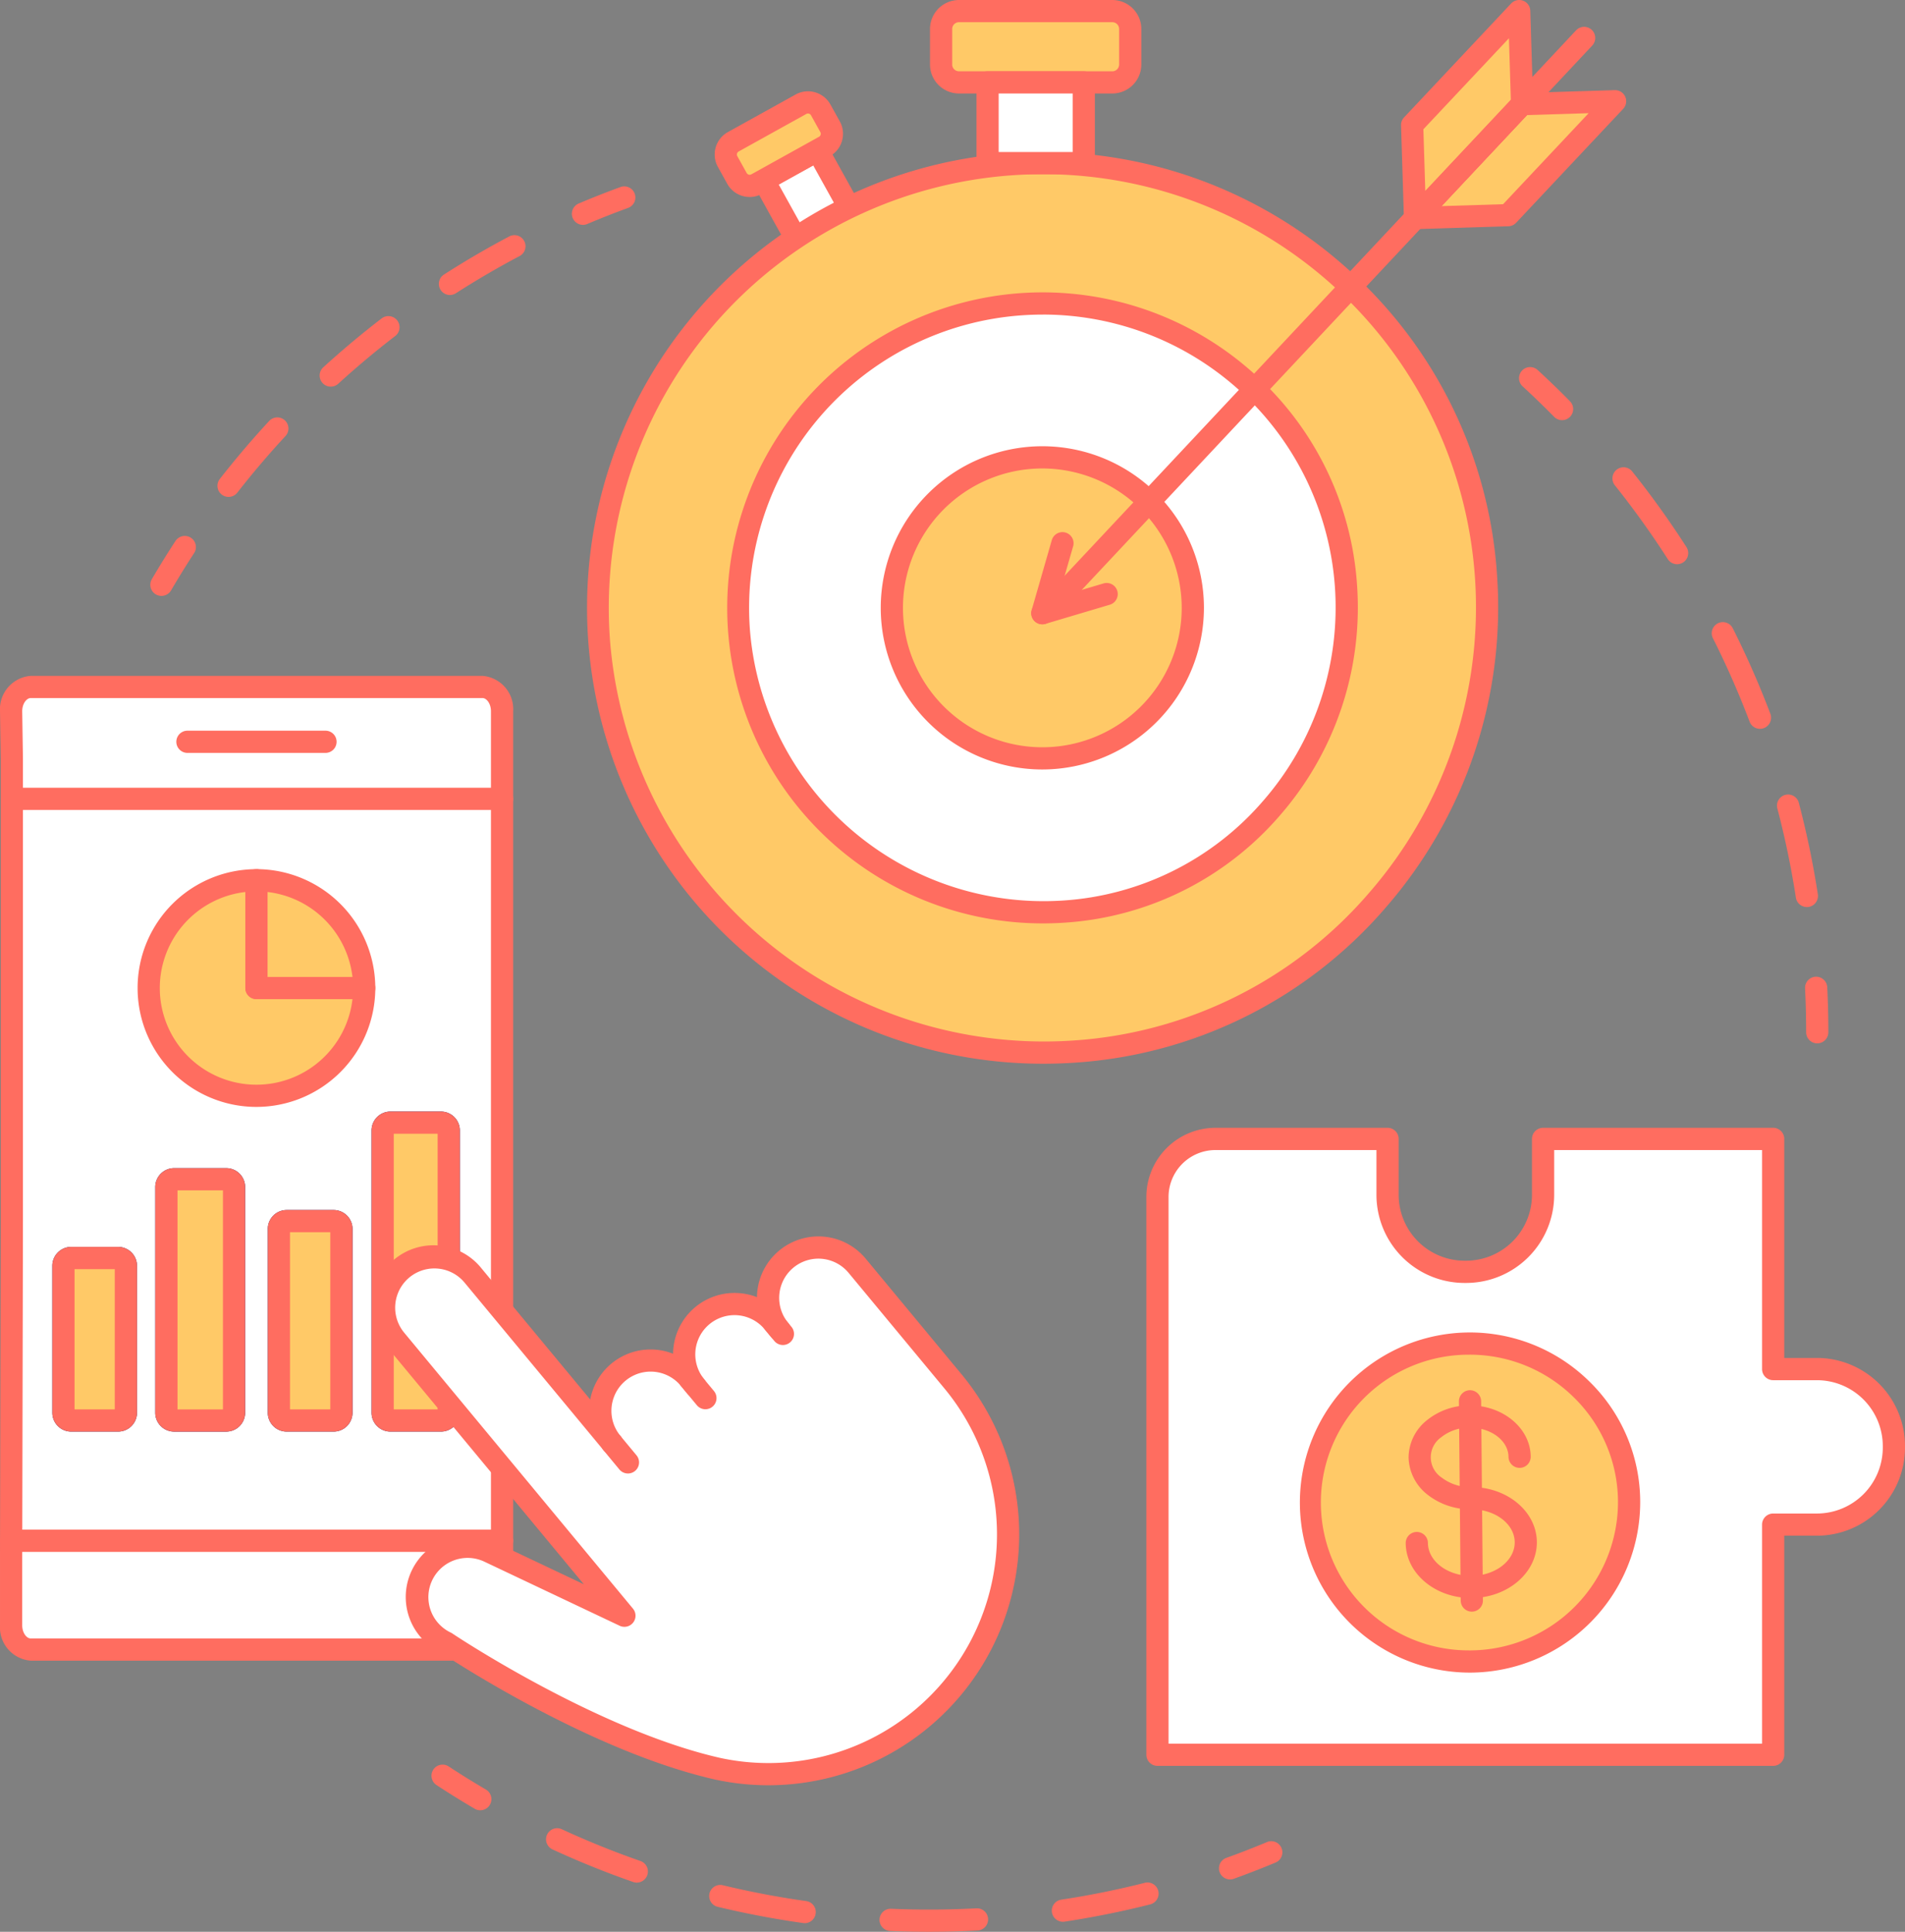 <svg id="Grupo_92825" data-name="Grupo 92825" xmlns="http://www.w3.org/2000/svg" width="194.45" height="197.151" viewBox="0 0 194.45 197.151">
  <rect x="0" y="0" width="194.45" height="197.151" fill="#808080" stroke="none"/>
  <g id="Grupo_92771" data-name="Grupo 92771" transform="translate(15.344 19.02)">
    <g id="Grupo_92760" data-name="Grupo 92760">
      <g id="Grupo_92759" data-name="Grupo 92759">
        <g id="Grupo_92756" data-name="Grupo 92756" transform="translate(0 35.672)">
          <path id="Trazado_142926" data-name="Trazado 142926" d="M2129.41,666.724a1.133,1.133,0,0,1-.978-1.705c.769-1.315,1.581-2.629,2.414-3.9a1.133,1.133,0,0,1,1.9,1.24c-.812,1.244-1.6,2.525-2.354,3.808A1.131,1.131,0,0,1,2129.41,666.724Z" transform="translate(-2128.278 -660.601)" fill="#ff6d60"/>
        </g>
        <g id="Grupo_92757" data-name="Grupo 92757" transform="translate(6.852 4.956)">
          <path id="Trazado_142927" data-name="Trazado 142927" d="M2152.327,584.605a1.134,1.134,0,0,1-.892-1.831c1.589-2.033,3.284-4.025,5.04-5.92a1.133,1.133,0,0,1,1.663,1.541c-1.712,1.848-3.367,3.791-4.916,5.774A1.13,1.13,0,0,1,2152.327,584.605Zm10.432-11.255a1.133,1.133,0,0,1-.764-1.971c1.909-1.74,3.915-3.42,5.961-4.991a1.133,1.133,0,1,1,1.381,1.8c-2,1.533-3.952,3.171-5.814,4.869A1.131,1.131,0,0,1,2162.759,573.35ZM2174.929,564a1.134,1.134,0,0,1-.614-2.088c2.176-1.4,4.435-2.714,6.716-3.917a1.133,1.133,0,0,1,1.058,2c-2.225,1.174-4.428,2.459-6.55,3.82A1.128,1.128,0,0,1,2174.929,564Z" transform="translate(-2151.194 -557.868)" fill="#ff6d60"/>
        </g>
        <g id="Grupo_92758" data-name="Grupo 92758" transform="translate(43.026)">
          <path id="Trazado_142928" data-name="Trazado 142928" d="M2273.318,545.222a1.134,1.134,0,0,1-.443-2.177c1.4-.594,2.842-1.161,4.271-1.683a1.133,1.133,0,1,1,.778,2.129c-1.394.509-2.8,1.061-4.165,1.641A1.129,1.129,0,0,1,2273.318,545.222Z" transform="translate(-2272.183 -541.292)" fill="#ff6d60"/>
        </g>
      </g>
    </g>
    <g id="Grupo_92765" data-name="Grupo 92765" transform="translate(28.699 161.075)">
      <g id="Grupo_92764" data-name="Grupo 92764">
        <g id="Grupo_92761" data-name="Grupo 92761" transform="translate(80.38 7.804)">
          <path id="Trazado_142929" data-name="Trazado 142929" d="M2494.235,1110.035a1.134,1.134,0,0,1-.385-2.2c1.4-.5,2.8-1.049,4.172-1.623a1.134,1.134,0,0,1,.875,2.092c-1.406.587-2.845,1.147-4.279,1.664A1.124,1.124,0,0,1,2494.235,1110.035Z" transform="translate(-2493.101 -1106.125)" fill="#ff6d60"/>
        </g>
        <g id="Grupo_92762" data-name="Grupo 92762" transform="translate(11.664 6.473)">
          <path id="Trazado_142930" data-name="Trazado 142930" d="M2302.392,1112.255c-1.318,0-2.653-.028-3.966-.084a1.133,1.133,0,1,1,.1-2.264c2.885.122,5.828.107,8.707-.046a1.133,1.133,0,1,1,.12,2.263C2305.709,1112.211,2304.041,1112.255,2302.392,1112.255Zm-12.695-.882a1.126,1.126,0,0,1-.159-.011c-2.939-.412-5.889-.973-8.767-1.668a1.133,1.133,0,0,1,.532-2.2c2.807.677,5.684,1.225,8.55,1.626a1.133,1.133,0,0,1-.156,2.256Zm26.358-.141a1.134,1.134,0,0,1-.168-2.254c2.861-.432,5.73-1.01,8.531-1.719a1.133,1.133,0,1,1,.556,2.2c-2.871.726-5.814,1.319-8.748,1.763A1.157,1.157,0,0,1,2316.055,1111.233Zm-43.474-3.992a1.127,1.127,0,0,1-.372-.063c-2.8-.973-5.583-2.1-8.275-3.342a1.134,1.134,0,0,1,.951-2.058c2.626,1.213,5.342,2.31,8.069,3.259a1.134,1.134,0,0,1-.372,2.2Z" transform="translate(-2263.275 -1101.673)" fill="#ff6d60"/>
        </g>
        <g id="Grupo_92763" data-name="Grupo 92763">
          <path id="Trazado_142931" data-name="Trazado 142931" d="M2229.248,1084.679a1.13,1.13,0,0,1-.572-.156c-1.313-.77-2.626-1.584-3.9-2.42a1.133,1.133,0,0,1,1.243-1.9c1.243.815,2.522,1.609,3.8,2.36a1.133,1.133,0,0,1-.574,2.111Z" transform="translate(-2224.263 -1080.022)" fill="#ff6d60"/>
        </g>
      </g>
    </g>
    <g id="Grupo_92770" data-name="Grupo 92770" transform="translate(139.71 18.445)">
      <g id="Grupo_92769" data-name="Grupo 92769">
        <g id="Grupo_92766" data-name="Grupo 92766">
          <path id="Trazado_142932" data-name="Trazado 142932" d="M2599.944,608.4a1.13,1.13,0,0,1-.808-.338c-1.042-1.059-2.125-2.105-3.219-3.112a1.133,1.133,0,0,1,1.534-1.668c1.122,1.032,2.232,2.1,3.3,3.19a1.133,1.133,0,0,1-.808,1.928Z" transform="translate(-2595.552 -602.985)" fill="#ff6d60"/>
        </g>
        <g id="Grupo_92767" data-name="Grupo 92767" transform="translate(9.511 10.196)">
          <path id="Trazado_142933" data-name="Trazado 142933" d="M2647.228,681.994a1.133,1.133,0,0,1-1.119-.961,89.446,89.446,0,0,0-1.892-9.1,1.133,1.133,0,0,1,2.192-.577,91.8,91.8,0,0,1,1.941,9.335,1.134,1.134,0,0,1-1.122,1.306Zm-4.784-18.188a1.133,1.133,0,0,1-1.06-.732,89.385,89.385,0,0,0-3.743-8.513,1.133,1.133,0,0,1,2.025-1.019,91.728,91.728,0,0,1,3.838,8.729,1.134,1.134,0,0,1-1.06,1.535Zm-8.457-16.8a1.133,1.133,0,0,1-.955-.521,90.112,90.112,0,0,0-5.422-7.557,1.134,1.134,0,0,1,1.771-1.415,92.469,92.469,0,0,1,5.558,7.747,1.133,1.133,0,0,1-.953,1.745Z" transform="translate(-2627.362 -637.086)" fill="#ff6d60"/>
        </g>
        <g id="Grupo_92768" data-name="Grupo 92768" transform="translate(29.194 62.216)">
          <path id="Trazado_142934" data-name="Trazado 142934" d="M2694.438,817.873a1.134,1.134,0,0,1-1.134-1.134c0-1.488-.037-2.994-.11-4.477a1.133,1.133,0,1,1,2.264-.112c.075,1.52.113,3.064.113,4.589A1.133,1.133,0,0,1,2694.438,817.873Z" transform="translate(-2693.193 -811.073)" fill="#ff6d60"/>
        </g>
      </g>
    </g>
  </g>
  <g id="Grupo_92800" data-name="Grupo 92800" transform="translate(0 68.975)">
    <g id="Grupo_92799" data-name="Grupo 92799">
      <g id="Grupo_92795" data-name="Grupo 92795">
        <g id="Grupo_92776" data-name="Grupo 92776">
          <g id="Grupo_92772" data-name="Grupo 92772">
            <path id="Trazado_142935" data-name="Trazado 142935" d="M2130.862,719.511v-4.863a2.28,2.28,0,0,0-2-2.485h-46.116a2.28,2.28,0,0,0-2,2.485l.075,4.863v47.119l-.075,33.891v7.4a2.28,2.28,0,0,0,2,2.485h46.116a2.28,2.28,0,0,0,2-2.485V719.511Z" transform="translate(-2079.616 -711.03)" fill="#fff"/>
            <path id="Trazado_142936" data-name="Trazado 142936" d="M2126.207,808.879h-46.115a3.406,3.406,0,0,1-3.132-3.618v-7.4l.075-33.894V716.854l-.075-4.845a3.411,3.411,0,0,1,3.132-3.635h46.115a3.405,3.405,0,0,1,3.132,3.618v93.27A3.406,3.406,0,0,1,2126.207,808.879Zm-46.115-98.24c-.41,0-.866.555-.866,1.351l.075,4.845v47.136l-.075,34.706v6.582c0,.8.456,1.352.866,1.352h46.115c.409,0,.865-.555.865-1.352v-93.27c0-.8-.456-1.351-.865-1.351Z" transform="translate(-2076.959 -708.373)" fill="#ff6d60"/>
          </g>
          <g id="Grupo_92773" data-name="Grupo 92773" transform="translate(0.074 11.418)">
            <line id="Línea_157" data-name="Línea 157" x1="50.038" transform="translate(1.134 1.133)" fill="#fff"/>
            <path id="Trazado_142937" data-name="Trazado 142937" d="M2128.379,748.827h-50.038a1.133,1.133,0,0,1,0-2.267h50.038a1.133,1.133,0,0,1,0,2.267Z" transform="translate(-2077.208 -746.56)" fill="#ff6d60"/>
          </g>
          <g id="Grupo_92774" data-name="Grupo 92774" transform="translate(0.003 87.137)">
            <line id="Línea_158" data-name="Línea 158" x2="50.11" transform="translate(1.133 1.133)" fill="#fff"/>
            <path id="Trazado_142938" data-name="Trazado 142938" d="M2128.211,1002.078H2078.1a1.133,1.133,0,0,1,0-2.267h50.11a1.133,1.133,0,0,1,0,2.267Z" transform="translate(-2076.968 -999.811)" fill="#ff6d60"/>
          </g>
          <g id="Grupo_92775" data-name="Grupo 92775" transform="translate(18 5.596)">
            <line id="Línea_159" data-name="Línea 159" x2="14.09" transform="translate(1.133 1.133)" fill="#fff"/>
            <path id="Trazado_142939" data-name="Trazado 142939" d="M2152.384,729.356h-14.09a1.133,1.133,0,1,1,0-2.267h14.09a1.133,1.133,0,1,1,0,2.267Z" transform="translate(-2137.161 -727.089)" fill="#ff6d60"/>
          </g>
        </g>
        <g id="Grupo_92779" data-name="Grupo 92779" transform="translate(37.93 44.465)">
          <g id="Grupo_92777" data-name="Grupo 92777">
            <rect id="Rectángulo_35311" data-name="Rectángulo 35311" width="6.744" height="30.397" rx="2.649" transform="translate(1.133 1.133)" fill="#fff"/>
            <path id="Trazado_142940" data-name="Trazado 142940" d="M2210.9,889.755h-5.159a1.928,1.928,0,0,1-1.926-1.926V859.016a1.928,1.928,0,0,1,1.926-1.925h5.159a1.928,1.928,0,0,1,1.926,1.925V887.83A1.928,1.928,0,0,1,2210.9,889.755Zm-4.818-2.267h4.478V859.358h-4.478Z" transform="translate(-2203.819 -857.091)" fill="#1a1861"/>
          </g>
          <g id="Grupo_92778" data-name="Grupo 92778">
            <rect id="Rectángulo_35312" data-name="Rectángulo 35312" width="6.744" height="30.397" rx="2.649" transform="translate(1.133 1.133)" fill="#ffc967"/>
            <path id="Trazado_142941" data-name="Trazado 142941" d="M2210.9,889.755h-5.159a1.928,1.928,0,0,1-1.926-1.926V859.016a1.928,1.928,0,0,1,1.926-1.925h5.159a1.928,1.928,0,0,1,1.926,1.925V887.83A1.928,1.928,0,0,1,2210.9,889.755Zm-4.818-2.267h4.478V859.358h-4.478Z" transform="translate(-2203.819 -857.091)" fill="#ff6d60"/>
          </g>
        </g>
        <g id="Grupo_92782" data-name="Grupo 92782" transform="translate(27.336 54.516)">
          <g id="Grupo_92780" data-name="Grupo 92780">
            <rect id="Rectángulo_35313" data-name="Rectángulo 35313" width="6.379" height="20.347" rx="2.649" transform="translate(1.133 1.133)" fill="#fff"/>
            <path id="Trazado_142942" data-name="Trazado 142942" d="M2175.106,913.32h-4.795a1.928,1.928,0,0,1-1.926-1.926V892.632a1.928,1.928,0,0,1,1.926-1.925h4.795a1.927,1.927,0,0,1,1.925,1.925v18.762A1.927,1.927,0,0,1,2175.106,913.32Zm-4.454-2.267h4.112v-18.08h-4.112Z" transform="translate(-2168.386 -890.707)" fill="#1a1861"/>
          </g>
          <g id="Grupo_92781" data-name="Grupo 92781">
            <rect id="Rectángulo_35314" data-name="Rectángulo 35314" width="6.379" height="20.347" rx="2.649" transform="translate(1.133 1.133)" fill="#ffc967"/>
            <path id="Trazado_142943" data-name="Trazado 142943" d="M2175.106,913.32h-4.795a1.928,1.928,0,0,1-1.926-1.926V892.632a1.928,1.928,0,0,1,1.926-1.925h4.795a1.927,1.927,0,0,1,1.925,1.925v18.762A1.927,1.927,0,0,1,2175.106,913.32Zm-4.454-2.267h4.112v-18.08h-4.112Z" transform="translate(-2168.386 -890.707)" fill="#ff6d60"/>
          </g>
        </g>
        <g id="Grupo_92785" data-name="Grupo 92785" transform="translate(5.342 58.283)">
          <g id="Grupo_92783" data-name="Grupo 92783">
            <rect id="Rectángulo_35315" data-name="Rectángulo 35315" width="6.374" height="16.579" rx="2.649" transform="translate(1.133 1.133)" fill="#fff"/>
            <path id="Trazado_142944" data-name="Trazado 142944" d="M2101.541,922.152h-4.789a1.928,1.928,0,0,1-1.926-1.926v-15a1.928,1.928,0,0,1,1.926-1.925h4.789a1.928,1.928,0,0,1,1.926,1.925v15A1.928,1.928,0,0,1,2101.541,922.152Zm-4.448-2.267h4.106V905.573h-4.106Z" transform="translate(-2094.826 -903.306)" fill="#1a1861"/>
          </g>
          <g id="Grupo_92784" data-name="Grupo 92784">
            <rect id="Rectángulo_35316" data-name="Rectángulo 35316" width="6.374" height="16.579" rx="2.649" transform="translate(1.133 1.133)" fill="#ffc967"/>
            <path id="Trazado_142945" data-name="Trazado 142945" d="M2101.541,922.152h-4.789a1.928,1.928,0,0,1-1.926-1.926v-15a1.928,1.928,0,0,1,1.926-1.925h4.789a1.928,1.928,0,0,1,1.926,1.925v15A1.928,1.928,0,0,1,2101.541,922.152Zm-4.448-2.267h4.106V905.573h-4.106Z" transform="translate(-2094.826 -903.306)" fill="#ff6d60"/>
          </g>
        </g>
        <g id="Grupo_92788" data-name="Grupo 92788" transform="translate(15.852 50.241)">
          <g id="Grupo_92786" data-name="Grupo 92786">
            <rect id="Rectángulo_35317" data-name="Rectángulo 35317" width="6.906" height="24.621" rx="2.649" transform="translate(1.133 1.133)" fill="#fff"/>
            <path id="Trazado_142946" data-name="Trazado 142946" d="M2137.225,903.3H2131.9a1.928,1.928,0,0,1-1.925-1.926V878.335a1.928,1.928,0,0,1,1.925-1.925h5.321a1.927,1.927,0,0,1,1.926,1.925v23.037A1.927,1.927,0,0,1,2137.225,903.3Zm-4.979-2.267h4.639V878.677h-4.639Z" transform="translate(-2129.979 -876.41)" fill="#1a1861"/>
          </g>
          <g id="Grupo_92787" data-name="Grupo 92787">
            <rect id="Rectángulo_35318" data-name="Rectángulo 35318" width="6.906" height="24.621" rx="2.649" transform="translate(1.133 1.133)" fill="#ffc967"/>
            <path id="Trazado_142947" data-name="Trazado 142947" d="M2137.225,903.3H2131.9a1.928,1.928,0,0,1-1.925-1.926V878.335a1.928,1.928,0,0,1,1.925-1.925h5.321a1.927,1.927,0,0,1,1.926,1.925v23.037A1.927,1.927,0,0,1,2137.225,903.3Zm-4.979-2.267h4.639V878.677h-4.639Z" transform="translate(-2129.979 -876.41)" fill="#ff6d60"/>
          </g>
        </g>
        <g id="Grupo_92794" data-name="Grupo 92794" transform="translate(38.062 57.215)">
          <g id="Grupo_92790" data-name="Grupo 92790">
            <g id="Grupo_92789" data-name="Grupo 92789">
              <path id="Trazado_142948" data-name="Trazado 142948" d="M2242.192,956.721c-12.934-2.906-27.806-12.88-27.806-12.88a5.137,5.137,0,1,1,4.4-9.286l13.808,6.54h0l-23.351-28.162a5.137,5.137,0,1,1,7.908-6.557l14.167,17.086a5.137,5.137,0,1,1,7.908-6.557l.656.791a5.136,5.136,0,1,1,7.908-6.557l.656.791a5.137,5.137,0,1,1,7.908-6.558l9.77,11.783a24.47,24.47,0,0,1-23.927,39.565" transform="translate(-2206.92 -902.383)" fill="#fff"/>
              <path id="Trazado_142949" data-name="Trazado 142949" d="M2244.638,955.74a25.7,25.7,0,0,1-5.34-.562l-.013,0c-12.681-2.849-26.879-12.172-28.121-13a6.27,6.27,0,0,1,5.443-11.3l9.185,4.35-20.085-24.224a6.27,6.27,0,1,1,9.653-8l11.086,13.369a6.269,6.269,0,0,1,8.456-4.674q0-.257.027-.515a6.268,6.268,0,0,1,6.826-5.66,6.31,6.31,0,0,1,1.711.4c0-.17.011-.34.027-.511a6.27,6.27,0,0,1,11.07-3.418l9.77,11.783a25.609,25.609,0,0,1-16.743,41.788A25.779,25.779,0,0,1,2244.638,955.74Zm-4.863-2.778a23.315,23.315,0,0,0,19.75-4.862,23.345,23.345,0,0,0,3.063-32.872l-9.77-11.783a4,4,0,1,0-6.164,5.109h0A1.133,1.133,0,1,1,2244.91,910l-.656-.791a4,4,0,1,0-6.163,5.11h0a1.133,1.133,0,1,1-1.745,1.447l0-.005-.651-.786a4,4,0,0,0-6.167,5.106l0,0a1.133,1.133,0,1,1-1.745,1.447l0-.005-14.163-17.08a4,4,0,1,0-6.163,5.11l23.327,28.133a1.134,1.134,0,0,1-1.365,1.761l-13.777-6.525a4,4,0,1,0-3.425,7.238,1.075,1.075,0,0,1,.146.083C2212.5,940.347,2227.2,950.136,2239.775,952.963Z" transform="translate(-2204.261 -899.733)" fill="#ff6d60"/>
            </g>
          </g>
          <g id="Grupo_92791" data-name="Grupo 92791" transform="translate(31.168 13.388)">
            <line id="Línea_160" data-name="Línea 160" x1="1.64" y1="1.978" transform="translate(1.133 1.134)" fill="#fff"/>
            <path id="Trazado_142950" data-name="Trazado 142950" d="M2311.278,948.756a1.131,1.131,0,0,1-.873-.41l-1.64-1.978a1.133,1.133,0,0,1,1.745-1.447l1.64,1.978a1.133,1.133,0,0,1-.872,1.856Z" transform="translate(-2308.504 -944.512)" fill="#ff6d60"/>
          </g>
          <g id="Grupo_92792" data-name="Grupo 92792" transform="translate(23.261 19.944)">
            <line id="Línea_161" data-name="Línea 161" x2="1.64" y2="1.978" transform="translate(1.133 1.133)" fill="#fff"/>
            <path id="Trazado_142951" data-name="Trazado 142951" d="M2284.834,970.683a1.131,1.131,0,0,1-.873-.41l-1.639-1.978a1.133,1.133,0,1,1,1.745-1.446l1.64,1.978a1.133,1.133,0,0,1-.872,1.857Z" transform="translate(-2282.061 -966.439)" fill="#ff6d60"/>
          </g>
          <g id="Grupo_92793" data-name="Grupo 92793" transform="translate(39.732 7.623)">
            <line id="Línea_162" data-name="Línea 162" x2="0.984" y2="1.187" transform="translate(1.133 1.133)" fill="#fff"/>
            <path id="Trazado_142952" data-name="Trazado 142952" d="M2339.266,928.68a1.13,1.13,0,0,1-.873-.41l-.984-1.187a1.133,1.133,0,0,1,1.745-1.447l.984,1.187a1.133,1.133,0,0,1-.872,1.857Z" transform="translate(-2337.147 -925.227)" fill="#ff6d60"/>
          </g>
        </g>
      </g>
      <g id="Grupo_92798" data-name="Grupo 92798" transform="translate(14.045 19.728)">
        <g id="Grupo_92796" data-name="Grupo 92796">
          <path id="Trazado_142953" data-name="Trazado 142953" d="M2138.724,778.145a11,11,0,1,0,11,11h-11Z" transform="translate(-2126.592 -777.012)" fill="#ffc967"/>
          <path id="Trazado_142954" data-name="Trazado 142954" d="M2136.067,798.619a12.132,12.132,0,0,1,0-24.264,1.133,1.133,0,0,1,1.133,1.134v9.865h9.866a1.133,1.133,0,0,1,1.133,1.133A12.146,12.146,0,0,1,2136.067,798.619Zm-1.133-21.933a9.866,9.866,0,1,0,10.934,10.934h-9.8a1.133,1.133,0,0,1-1.133-1.133Z" transform="translate(-2123.935 -774.355)" fill="#ff6d60"/>
        </g>
        <g id="Grupo_92797" data-name="Grupo 92797" transform="translate(10.999)">
          <path id="Trazado_142955" data-name="Trazado 142955" d="M2164.512,778.145v11h11A11,11,0,0,0,2164.512,778.145Z" transform="translate(-2163.378 -777.012)" fill="#ffc967"/>
          <path id="Trazado_142956" data-name="Trazado 142956" d="M2172.853,787.62h-11a1.134,1.134,0,0,1-1.134-1.133v-11a1.134,1.134,0,0,1,1.134-1.134,12.146,12.146,0,0,1,12.132,12.132A1.133,1.133,0,0,1,2172.853,787.62Zm-9.865-2.267h8.667a9.885,9.885,0,0,0-8.667-8.667Z" transform="translate(-2160.721 -774.355)" fill="#ff6d60"/>
        </g>
      </g>
    </g>
  </g>
  <g id="Grupo_92815" data-name="Grupo 92815" transform="translate(59.872)">
    <g id="Grupo_92801" data-name="Grupo 92801" transform="translate(35.056 0)">
      <rect id="Rectángulo_35319" data-name="Rectángulo 35319" width="19.305" height="7.275" rx="3.638" transform="translate(1.133 1.133)" fill="#ffc967"/>
      <path id="Trazado_142957" data-name="Trazado 142957" d="M2413.066,487.222h-15.653a2.963,2.963,0,0,1-2.959-2.959v-3.623a2.963,2.963,0,0,1,2.959-2.959h15.653a2.963,2.963,0,0,1,2.959,2.959v3.623A2.963,2.963,0,0,1,2413.066,487.222Zm-15.653-7.275a.693.693,0,0,0-.693.693v3.623a.693.693,0,0,0,.693.693h15.653a.693.693,0,0,0,.692-.693v-3.623a.693.693,0,0,0-.692-.693Z" transform="translate(-2394.454 -477.68)" fill="#ff6d60"/>
    </g>
    <g id="Grupo_92804" data-name="Grupo 92804" transform="translate(13.079 9.316)">
      <g id="Grupo_92802" data-name="Grupo 92802" transform="translate(3.861 4.891)">
        <rect id="Rectángulo_35320" data-name="Rectángulo 35320" width="6.291" height="7.257" transform="translate(1.134 4.185) rotate(-29.02)" fill="#fff"/>
        <path id="Trazado_142958" data-name="Trazado 142958" d="M2338.517,536.86a1.133,1.133,0,0,1-.991-.584l-3.52-6.345a1.133,1.133,0,0,1,.441-1.541l5.5-3.052a1.134,1.134,0,0,1,1.541.441l3.521,6.346a1.134,1.134,0,0,1-.441,1.541l-5.5,3.052A1.135,1.135,0,0,1,2338.517,536.86Zm-1.979-7.038,2.421,4.363,3.519-1.952-2.42-4.364Z" transform="translate(-2333.863 -525.196)" fill="#ff6d60"/>
      </g>
      <g id="Grupo_92803" data-name="Grupo 92803">
        <rect id="Rectángulo_35321" data-name="Rectángulo 35321" width="10.867" height="4.933" rx="2.467" transform="translate(0.601 5.872) rotate(-29.02)" fill="#ffc967"/>
        <path id="Trazado_142959" data-name="Trazado 142959" d="M2324.525,519.625a2.63,2.63,0,0,1-.724-.1,2.6,2.6,0,0,1-1.569-1.247l-.953-1.717A2.618,2.618,0,0,1,2322.3,513l6.906-3.831a2.618,2.618,0,0,1,3.559,1.02l.953,1.717a2.618,2.618,0,0,1-1.019,3.56l-.55-.991.55.991-6.906,3.831A2.605,2.605,0,0,1,2324.525,519.625Zm5.948-8.519a.344.344,0,0,0-.169.045l-6.906,3.831a.351.351,0,0,0-.137.478l.952,1.717a.351.351,0,0,0,.478.137l6.906-3.831a.351.351,0,0,0,.137-.478l-.952-1.717a.345.345,0,0,0-.21-.167A.359.359,0,0,0,2330.473,511.105Z" transform="translate(-2320.95 -508.838)" fill="#ff6d60"/>
      </g>
    </g>
    <g id="Grupo_92805" data-name="Grupo 92805" transform="translate(0 15.512)">
      <path id="Trazado_142960" data-name="Trazado 142960" d="M2371.672,575.537c1.665,25.1-17.2,46.847-42.066,48.494a45.394,45.394,0,1,1,42.066-48.494Z" transform="translate(-2279.863 -532.22)" fill="#ffc967"/>
      <path id="Trazado_142961" data-name="Trazado 142961" d="M2323.85,622.607a46.524,46.524,0,1,1,30.53-81.569,45.891,45.891,0,0,1,15.767,31.763,46.639,46.639,0,0,1-11.36,33.861,45.792,45.792,0,0,1-31.763,15.839Q2325.433,622.607,2323.85,622.607Zm-.037-90.78q-1.6,0-3.21.114a44.261,44.261,0,0,0-41.016,47.284,44.46,44.46,0,0,0,44.317,41.114c.986,0,1.974-.033,2.972-.1a43.542,43.542,0,0,0,30.2-15.062,44.385,44.385,0,0,0,10.81-32.226,44.182,44.182,0,0,0-44.073-41.125Z" transform="translate(-2277.207 -529.56)" fill="#ff6d60"/>
    </g>
    <g id="Grupo_92806" data-name="Grupo 92806" transform="translate(14.326 29.838)">
      <path id="Trazado_142962" data-name="Trazado 142962" d="M2390.971,610.139a31.069,31.069,0,1,1-33.191-28.792A31.1,31.1,0,0,1,2390.971,610.139Z" transform="translate(-2327.777 -580.134)" fill="#fff"/>
      <path id="Trazado_142963" data-name="Trazado 142963" d="M2357.4,641.875a32.2,32.2,0,1,1,21.131-56.455,31.765,31.765,0,0,1,10.914,21.986,32.275,32.275,0,0,1-7.862,23.434A31.7,31.7,0,0,1,2359.6,641.8Q2358.5,641.875,2357.4,641.875Zm-.026-62.133q-1.081,0-2.171.077a29.936,29.936,0,0,0-27.741,31.98,30.071,30.071,0,0,0,29.975,27.807c.667,0,1.336-.022,2.011-.066a29.448,29.448,0,0,0,20.423-10.187,30.021,30.021,0,0,0,7.312-21.8,29.882,29.882,0,0,0-29.808-27.813Z" transform="translate(-2325.121 -577.475)" fill="#ff6d60"/>
    </g>
    <g id="Grupo_92807" data-name="Grupo 92807" transform="translate(28.9 44.413)">
      <circle id="Elipse_4450" data-name="Elipse 4450" cx="15.36" cy="15.36" r="15.36" transform="matrix(0.16, -0.987, 0.987, 0.16, 0, 30.324)" fill="#ffc967"/>
      <path id="Trazado_142964" data-name="Trazado 142964" d="M2394.134,662.986a16.494,16.494,0,1,1,16.494-16.494A16.513,16.513,0,0,1,2394.134,662.986Zm0-30.721a14.227,14.227,0,1,0,14.227,14.227A14.243,14.243,0,0,0,2394.134,632.265Z" transform="translate(-2376.511 -628.869)" fill="#ff6d60"/>
    </g>
    <g id="Grupo_92808" data-name="Grupo 92808" transform="translate(39.798 7.275)">
      <rect id="Rectángulo_35322" data-name="Rectángulo 35322" width="9.82" height="8.238" transform="translate(1.133 1.133)" fill="#fff"/>
      <path id="Trazado_142965" data-name="Trazado 142965" d="M2421.269,512.516h-9.82a1.133,1.133,0,0,1-1.133-1.133v-8.238a1.133,1.133,0,0,1,1.133-1.133h9.82a1.133,1.133,0,0,1,1.133,1.133v8.238A1.133,1.133,0,0,1,2421.269,512.516Zm-8.687-2.267h7.554v-5.971h-7.554Z" transform="translate(-2410.315 -502.012)" fill="#ff6d60"/>
    </g>
    <g id="Grupo_92814" data-name="Grupo 92814" transform="translate(45.389)">
      <g id="Grupo_92809" data-name="Grupo 92809" transform="translate(38.041 9.2)">
        <path id="Trazado_142966" data-name="Trazado 142966" d="M2570.964,512.533l9.494-.293-10.929,11.625-9.493.293Z" transform="translate(-2558.903 -511.106)" fill="#ffc967"/>
        <path id="Trazado_142967" data-name="Trazado 142967" d="M2557.378,522.634a1.133,1.133,0,0,1-.825-1.91l10.928-11.625a1.133,1.133,0,0,1,.791-.357l9.493-.294a1.133,1.133,0,0,1,.861,1.909L2567.7,521.984a1.132,1.132,0,0,1-.791.357l-9.493.294Zm11.433-11.64-8.732,9.29,6.289-.194,8.733-9.29Z" transform="translate(-2556.245 -508.449)" fill="#ff6d60"/>
      </g>
      <g id="Grupo_92810" data-name="Grupo 92810" transform="translate(37.748)">
        <path id="Trazado_142968" data-name="Trazado 142968" d="M2570.276,490.963l-.293-9.493L2559.055,493.1l.293,9.493Z" transform="translate(-2557.921 -480.337)" fill="#ffc967"/>
        <path id="Trazado_142969" data-name="Trazado 142969" d="M2556.691,501.065a1.135,1.135,0,0,1-1.133-1.1l-.293-9.493a1.133,1.133,0,0,1,.307-.811l10.928-11.625a1.133,1.133,0,0,1,1.958.741l.293,9.493a1.131,1.131,0,0,1-.307.811l-10.928,11.625A1.133,1.133,0,0,1,2556.691,501.065Zm.854-10.193.194,6.289,8.733-9.289-.194-6.289Z" transform="translate(-2555.264 -477.679)" fill="#ff6d60"/>
      </g>
      <g id="Grupo_92811" data-name="Grupo 92811" transform="translate(1.476 2.74)">
        <line id="Línea_163" data-name="Línea 163" y1="57.388" x2="53.828" transform="translate(1.133 1.133)" fill="#fff"/>
        <path id="Trazado_142970" data-name="Trazado 142970" d="M2435.083,546.5a1.133,1.133,0,0,1-.826-1.909l53.828-57.389a1.133,1.133,0,1,1,1.653,1.551l-53.827,57.388A1.129,1.129,0,0,1,2435.083,546.5Z" transform="translate(-2433.949 -486.844)" fill="#ff6d60"/>
      </g>
      <g id="Grupo_92812" data-name="Grupo 92812" transform="translate(0 54.307)">
        <line id="Línea_164" data-name="Línea 164" x1="2.055" y2="7.142" transform="translate(1.134 1.134)" fill="#fff"/>
        <path id="Trazado_142971" data-name="Trazado 142971" d="M2430.147,668.722a1.135,1.135,0,0,1-1.09-1.447l2.055-7.142a1.133,1.133,0,1,1,2.178.627l-2.055,7.142A1.134,1.134,0,0,1,2430.147,668.722Z" transform="translate(-2429.013 -659.313)" fill="#ff6d60"/>
      </g>
      <g id="Grupo_92813" data-name="Grupo 92813" transform="translate(0 59.496)">
        <line id="Línea_165" data-name="Línea 165" x1="6.565" y2="1.952" transform="translate(1.134 1.134)" fill="#fff"/>
        <path id="Trazado_142972" data-name="Trazado 142972" d="M2430.146,680.89a1.134,1.134,0,0,1-.322-2.22l6.565-1.952a1.133,1.133,0,1,1,.646,2.172l-6.565,1.952A1.136,1.136,0,0,1,2430.146,680.89Z" transform="translate(-2429.013 -676.671)" fill="#ff6d60"/>
      </g>
    </g>
  </g>
  <g id="Grupo_92824" data-name="Grupo 92824" transform="translate(117.014 115.103)">
    <g id="Grupo_92823" data-name="Grupo 92823">
      <g id="Grupo_92822" data-name="Grupo 92822">
        <g id="Grupo_92816" data-name="Grupo 92816">
          <path id="Trazado_142973" data-name="Trazado 142973" d="M2472.111,929.288h62.847V905.8h4.466a7.857,7.857,0,0,0,7.857-7.857v-.159a7.857,7.857,0,0,0-7.857-7.857h-4.466V866.441h-23.487v5.706a7.857,7.857,0,0,1-7.857,7.857h-.159a7.857,7.857,0,0,1-7.857-7.857v-5.706h-17.567a5.92,5.92,0,0,0-5.92,5.92Z" transform="translate(-2470.978 -865.308)" fill="#fff"/>
          <path id="Trazado_142974" data-name="Trazado 142974" d="M2532.3,927.764h-62.847a1.133,1.133,0,0,1-1.133-1.134V869.7a7.061,7.061,0,0,1,7.053-7.053h17.567a1.134,1.134,0,0,1,1.134,1.133v5.705a6.731,6.731,0,0,0,6.724,6.724h.159a6.732,6.732,0,0,0,6.724-6.724v-5.705a1.133,1.133,0,0,1,1.133-1.133H2532.3a1.133,1.133,0,0,1,1.133,1.133v22.353h3.333a9,9,0,0,1,8.991,8.991v.159a9,9,0,0,1-8.991,8.991h-3.333V926.63A1.133,1.133,0,0,1,2532.3,927.764Zm-61.714-2.267h60.581V903.144a1.133,1.133,0,0,1,1.133-1.133h4.466a6.732,6.732,0,0,0,6.724-6.724v-.159a6.732,6.732,0,0,0-6.724-6.724H2532.3a1.133,1.133,0,0,1-1.133-1.133V864.917h-21.22v4.572a9,9,0,0,1-8.991,8.991h-.159a9,9,0,0,1-8.991-8.991v-4.572h-16.434a4.792,4.792,0,0,0-4.787,4.786Z" transform="translate(-2468.321 -862.65)" fill="#ff6d60"/>
        </g>
        <g id="Grupo_92821" data-name="Grupo 92821" transform="translate(15.531 20.885)">
          <g id="Grupo_92817" data-name="Grupo 92817">
            <ellipse id="Elipse_4451" data-name="Elipse 4451" cx="16.303" cy="16.223" rx="16.303" ry="16.223" transform="matrix(1, -0.009, 0.009, 1, 0.986, 1.283)" fill="#ffc967"/>
            <path id="Trazado_142975" data-name="Trazado 142975" d="M2537.7,967.215a17.357,17.357,0,1,1,12.22-29.742,17.2,17.2,0,0,1,5.22,12.228h0a17.416,17.416,0,0,1-17.279,17.514Zm.009-32.446h-.142a15.089,15.089,0,1,0,.133,30.179h.14a15.146,15.146,0,0,0,15.032-15.226h0a14.95,14.95,0,0,0-4.537-10.627A15.109,15.109,0,0,0,2537.706,934.769Z" transform="translate(-2520.264 -932.503)" fill="#ff6d60"/>
          </g>
          <g id="Grupo_92820" data-name="Grupo 92820" transform="translate(10.94 5.894)">
            <g id="Grupo_92818" data-name="Grupo 92818" transform="translate(0 1.544)">
              <path id="Trazado_142976" data-name="Trazado 142976" d="M2563.531,977.042c-3.66,0-6.647-2.5-6.675-5.6a1.133,1.133,0,0,1,2.267-.02c.017,1.859,1.989,3.357,4.407,3.357h.053c2.442-.022,4.416-1.564,4.4-3.437s-2.016-3.374-4.46-3.357a7.04,7.04,0,0,1-4.373-1.441,4.971,4.971,0,0,1-2-3.817,4.893,4.893,0,0,1,1.876-3.833,6.842,6.842,0,0,1,4.309-1.51h.068c3.406,0,6.187,2.334,6.213,5.23a1.133,1.133,0,0,1-1.123,1.144h-.011a1.133,1.133,0,0,1-1.133-1.123c-.015-1.665-1.8-3-3.994-2.984a4.569,4.569,0,0,0-2.882.988,2.491,2.491,0,0,0,.075,4.125,4.763,4.763,0,0,0,2.948.954h.073c3.66,0,6.646,2.5,6.674,5.6.028,3.123-2.952,5.691-6.645,5.724Z" transform="translate(-2556.856 -957.379)" fill="#ff6d60"/>
            </g>
            <g id="Grupo_92819" data-name="Grupo 92819" transform="translate(5.432)">
              <line id="Línea_166" data-name="Línea 166" x1="0.184" y1="20.329" transform="translate(1.134 1.133)" fill="#fff"/>
              <path id="Trazado_142977" data-name="Trazado 142977" d="M2576.341,974.812a1.133,1.133,0,0,1-1.133-1.123l-.185-20.329a1.134,1.134,0,0,1,1.124-1.144h.01a1.133,1.133,0,0,1,1.133,1.123l.184,20.329a1.134,1.134,0,0,1-1.124,1.144Z" transform="translate(-2575.023 -952.216)" fill="#ff6d60"/>
            </g>
          </g>
        </g>
      </g>
    </g>
  </g>
</svg>
